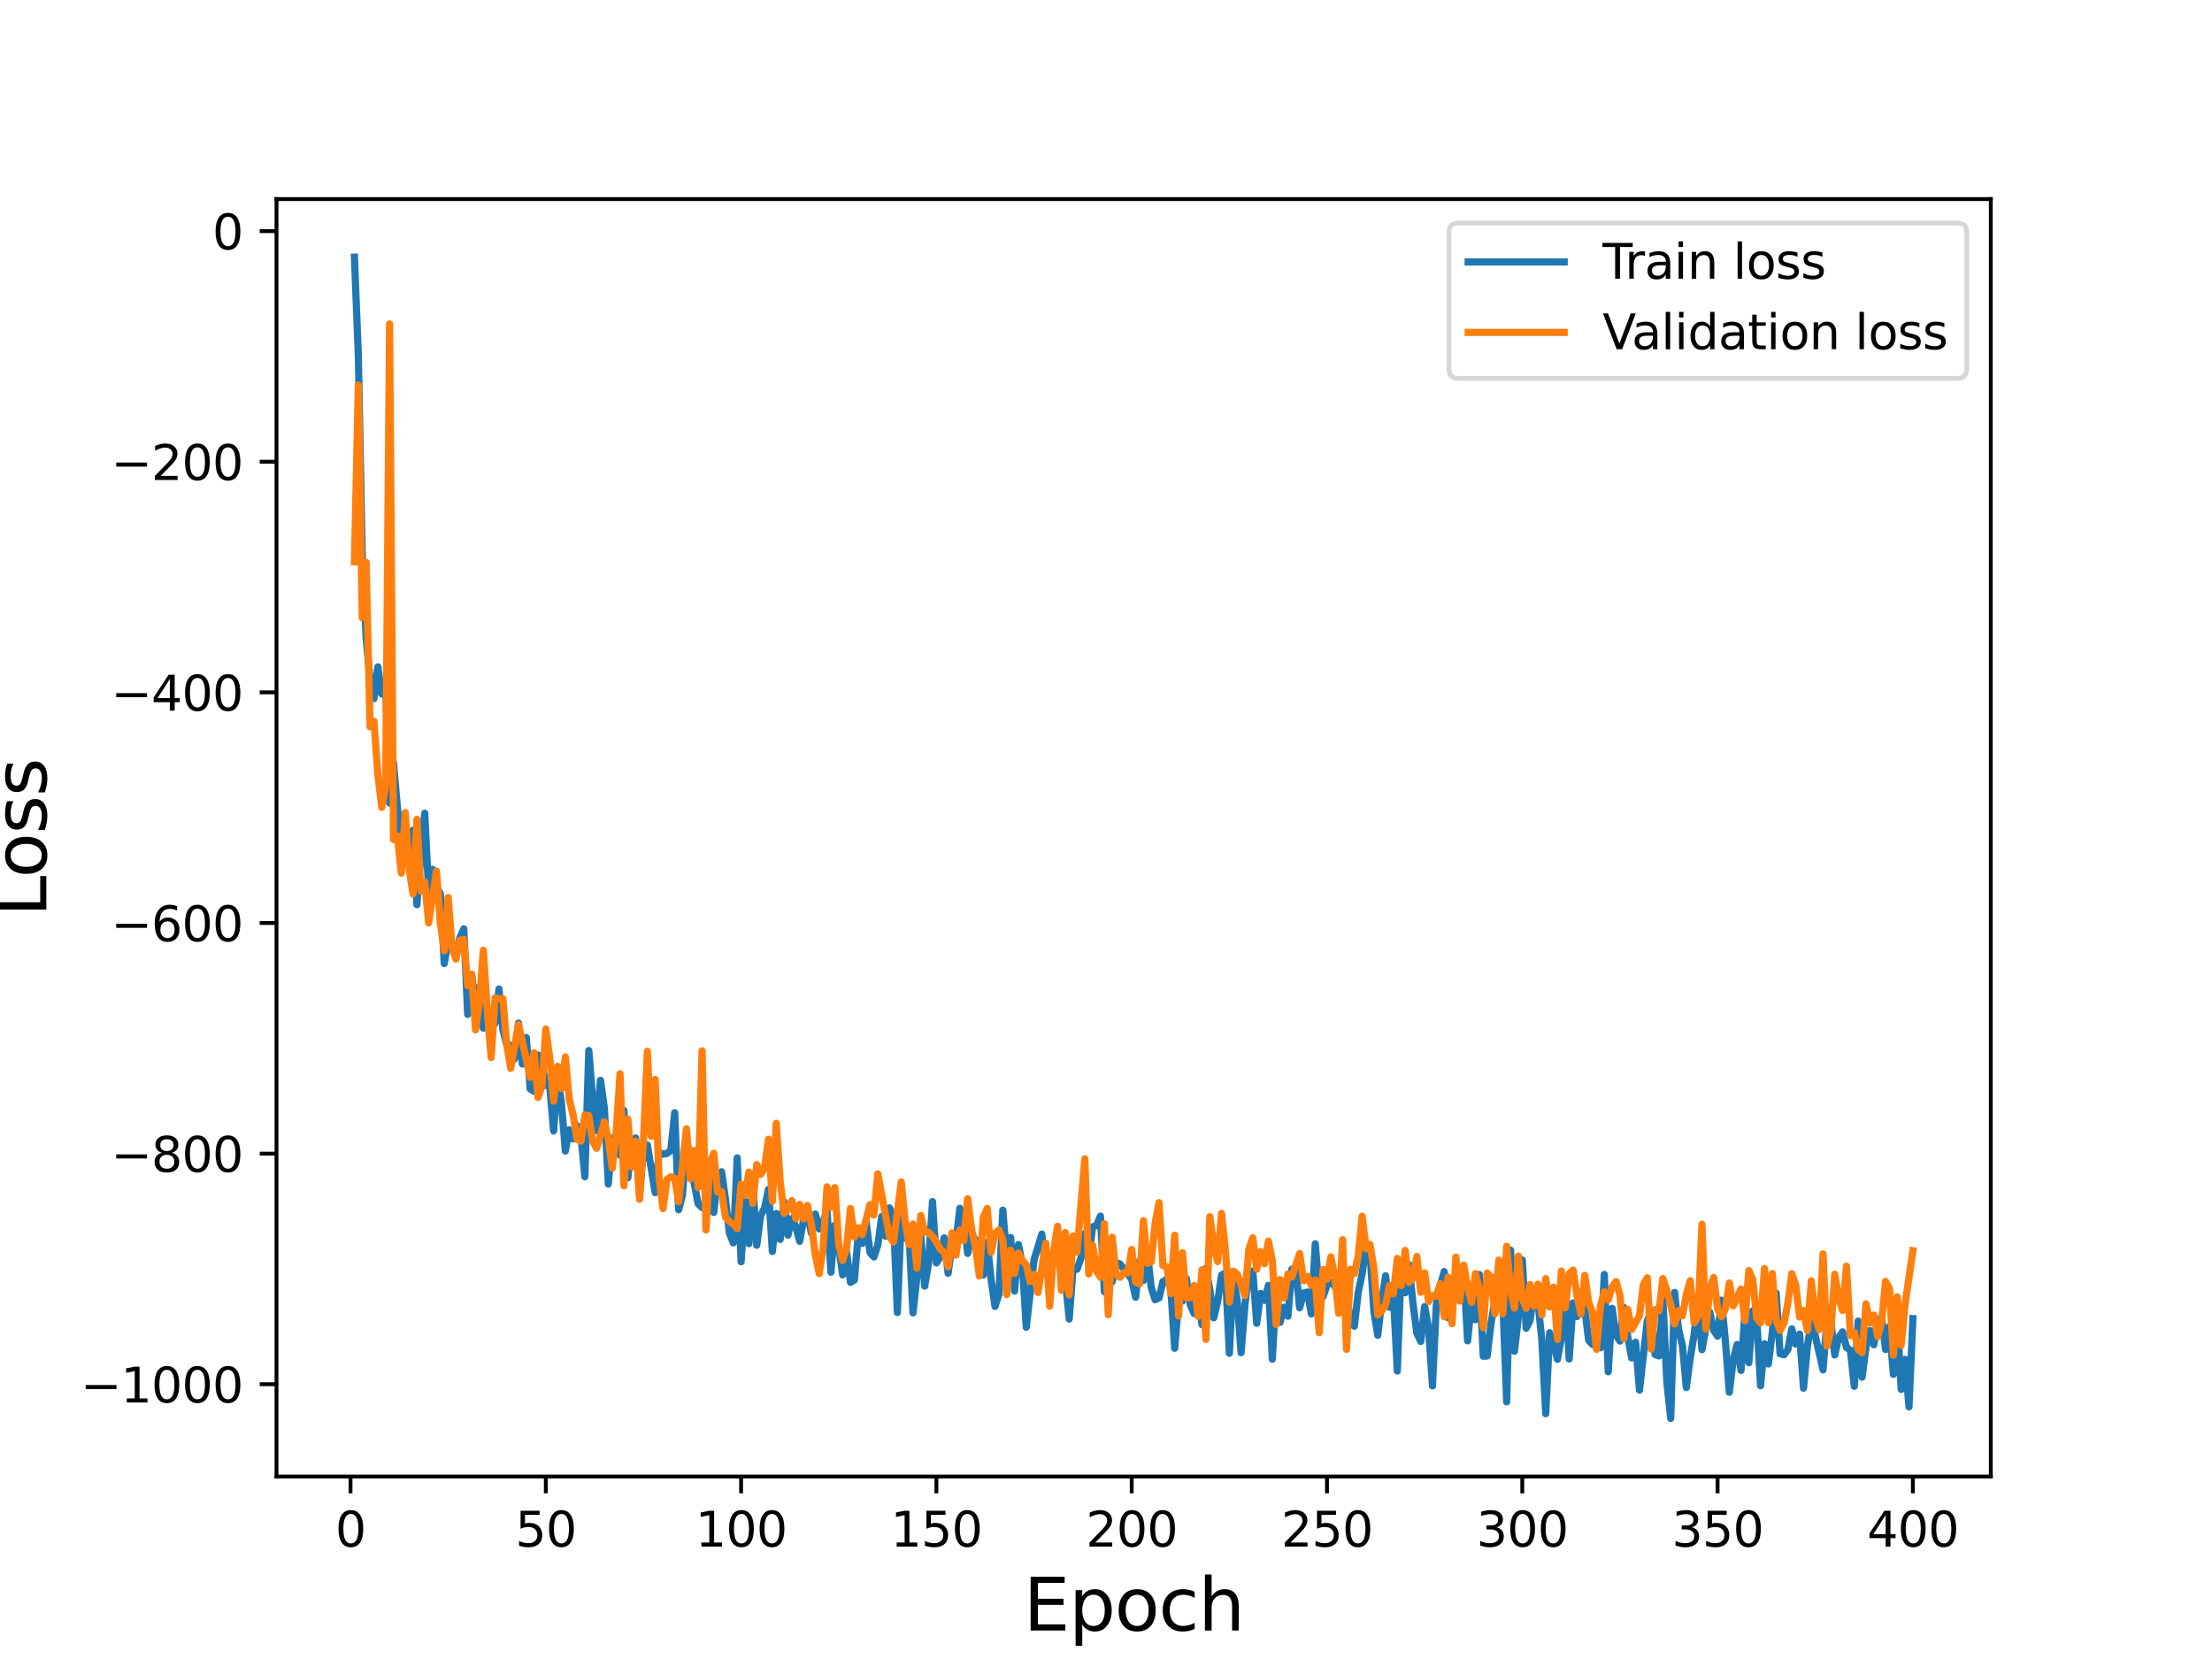 <?xml version="1.0" encoding="utf-8" standalone="no"?>
<!DOCTYPE svg PUBLIC "-//W3C//DTD SVG 1.1//EN"
  "http://www.w3.org/Graphics/SVG/1.1/DTD/svg11.dtd">
<svg height="345.6pt" version="1.1" viewBox="0 0 460.8 345.6" width="460.8pt" xmlns="http://www.w3.org/2000/svg" xmlns:xlink="http://www.w3.org/1999/xlink">
 <defs>
  <style type="text/css">*{stroke-linecap:butt;stroke-linejoin:round;}</style>
 </defs>
 <g id="figure_1">
  <g id="patch_1">
   <path d="M 0 345.6 
L 460.8 345.6 
L 460.8 0 
L 0 0 
z
" style="fill:#ffffff;"/>
  </g>
  <g id="axes_1">
   <g id="patch_2">
    <path d="M 57.6 307.584 
L 414.72 307.584 
L 414.72 41.472 
L 57.6 41.472 
z
" style="fill:#ffffff;"/>
   </g>
   <g id="matplotlib.axis_1">
    <g id="xtick_1">
     <g id="line2d_1">
      <defs>
       <path d="M 0 0 
L 0 3.5 
" id="m99b0a27c3e" style="stroke:#000000;stroke-width:0.8;"/>
      </defs>
      <g>
       <use style="stroke:#000000;stroke-width:0.8;" x="73.019" xlink:href="#m99b0a27c3e" y="307.584"/>
      </g>
     </g>
     <g id="text_1">
      <!-- 0 -->
      <g transform="translate(69.838 322.182)scale(0.1 -0.1)">
       <defs>
        <path d="M 2034 4250 
Q 1547 4250 1301 3770 
Q 1056 3291 1056 2328 
Q 1056 1369 1301 889 
Q 1547 409 2034 409 
Q 2525 409 2770 889 
Q 3016 1369 3016 2328 
Q 3016 3291 2770 3770 
Q 2525 4250 2034 4250 
z
M 2034 4750 
Q 2819 4750 3233 4129 
Q 3647 3509 3647 2328 
Q 3647 1150 3233 529 
Q 2819 -91 2034 -91 
Q 1250 -91 836 529 
Q 422 1150 422 2328 
Q 422 3509 836 4129 
Q 1250 4750 2034 4750 
z
" id="DejaVuSans-30" transform="scale(0.016)"/>
       </defs>
       <use xlink:href="#DejaVuSans-30"/>
      </g>
     </g>
    </g>
    <g id="xtick_2">
     <g id="line2d_2">
      <g>
       <use style="stroke:#000000;stroke-width:0.8;" x="113.703" xlink:href="#m99b0a27c3e" y="307.584"/>
      </g>
     </g>
     <g id="text_2">
      <!-- 50 -->
      <g transform="translate(107.34 322.182)scale(0.1 -0.1)">
       <defs>
        <path d="M 691 4666 
L 3169 4666 
L 3169 4134 
L 1269 4134 
L 1269 2991 
Q 1406 3038 1543 3061 
Q 1681 3084 1819 3084 
Q 2600 3084 3056 2656 
Q 3513 2228 3513 1497 
Q 3513 744 3044 326 
Q 2575 -91 1722 -91 
Q 1428 -91 1123 -41 
Q 819 9 494 109 
L 494 744 
Q 775 591 1075 516 
Q 1375 441 1709 441 
Q 2250 441 2565 725 
Q 2881 1009 2881 1497 
Q 2881 1984 2565 2268 
Q 2250 2553 1709 2553 
Q 1456 2553 1204 2497 
Q 953 2441 691 2322 
L 691 4666 
z
" id="DejaVuSans-35" transform="scale(0.016)"/>
       </defs>
       <use xlink:href="#DejaVuSans-35"/>
       <use x="63.623" xlink:href="#DejaVuSans-30"/>
      </g>
     </g>
    </g>
    <g id="xtick_3">
     <g id="line2d_3">
      <g>
       <use style="stroke:#000000;stroke-width:0.8;" x="154.386" xlink:href="#m99b0a27c3e" y="307.584"/>
      </g>
     </g>
     <g id="text_3">
      <!-- 100 -->
      <g transform="translate(144.842 322.182)scale(0.1 -0.1)">
       <defs>
        <path d="M 794 531 
L 1825 531 
L 1825 4091 
L 703 3866 
L 703 4441 
L 1819 4666 
L 2450 4666 
L 2450 531 
L 3481 531 
L 3481 0 
L 794 0 
L 794 531 
z
" id="DejaVuSans-31" transform="scale(0.016)"/>
       </defs>
       <use xlink:href="#DejaVuSans-31"/>
       <use x="63.623" xlink:href="#DejaVuSans-30"/>
       <use x="127.246" xlink:href="#DejaVuSans-30"/>
      </g>
     </g>
    </g>
    <g id="xtick_4">
     <g id="line2d_4">
      <g>
       <use style="stroke:#000000;stroke-width:0.8;" x="195.07" xlink:href="#m99b0a27c3e" y="307.584"/>
      </g>
     </g>
     <g id="text_4">
      <!-- 150 -->
      <g transform="translate(185.526 322.182)scale(0.1 -0.1)">
       <use xlink:href="#DejaVuSans-31"/>
       <use x="63.623" xlink:href="#DejaVuSans-35"/>
       <use x="127.246" xlink:href="#DejaVuSans-30"/>
      </g>
     </g>
    </g>
    <g id="xtick_5">
     <g id="line2d_5">
      <g>
       <use style="stroke:#000000;stroke-width:0.8;" x="235.753" xlink:href="#m99b0a27c3e" y="307.584"/>
      </g>
     </g>
     <g id="text_5">
      <!-- 200 -->
      <g transform="translate(226.209 322.182)scale(0.1 -0.1)">
       <defs>
        <path d="M 1228 531 
L 3431 531 
L 3431 0 
L 469 0 
L 469 531 
Q 828 903 1448 1529 
Q 2069 2156 2228 2338 
Q 2531 2678 2651 2914 
Q 2772 3150 2772 3378 
Q 2772 3750 2511 3984 
Q 2250 4219 1831 4219 
Q 1534 4219 1204 4116 
Q 875 4013 500 3803 
L 500 4441 
Q 881 4594 1212 4672 
Q 1544 4750 1819 4750 
Q 2544 4750 2975 4387 
Q 3406 4025 3406 3419 
Q 3406 3131 3298 2873 
Q 3191 2616 2906 2266 
Q 2828 2175 2409 1742 
Q 1991 1309 1228 531 
z
" id="DejaVuSans-32" transform="scale(0.016)"/>
       </defs>
       <use xlink:href="#DejaVuSans-32"/>
       <use x="63.623" xlink:href="#DejaVuSans-30"/>
       <use x="127.246" xlink:href="#DejaVuSans-30"/>
      </g>
     </g>
    </g>
    <g id="xtick_6">
     <g id="line2d_6">
      <g>
       <use style="stroke:#000000;stroke-width:0.8;" x="276.437" xlink:href="#m99b0a27c3e" y="307.584"/>
      </g>
     </g>
     <g id="text_6">
      <!-- 250 -->
      <g transform="translate(266.893 322.182)scale(0.1 -0.1)">
       <use xlink:href="#DejaVuSans-32"/>
       <use x="63.623" xlink:href="#DejaVuSans-35"/>
       <use x="127.246" xlink:href="#DejaVuSans-30"/>
      </g>
     </g>
    </g>
    <g id="xtick_7">
     <g id="line2d_7">
      <g>
       <use style="stroke:#000000;stroke-width:0.8;" x="317.12" xlink:href="#m99b0a27c3e" y="307.584"/>
      </g>
     </g>
     <g id="text_7">
      <!-- 300 -->
      <g transform="translate(307.576 322.182)scale(0.1 -0.1)">
       <defs>
        <path d="M 2597 2516 
Q 3050 2419 3304 2112 
Q 3559 1806 3559 1356 
Q 3559 666 3084 287 
Q 2609 -91 1734 -91 
Q 1441 -91 1130 -33 
Q 819 25 488 141 
L 488 750 
Q 750 597 1062 519 
Q 1375 441 1716 441 
Q 2309 441 2620 675 
Q 2931 909 2931 1356 
Q 2931 1769 2642 2001 
Q 2353 2234 1838 2234 
L 1294 2234 
L 1294 2753 
L 1863 2753 
Q 2328 2753 2575 2939 
Q 2822 3125 2822 3475 
Q 2822 3834 2567 4026 
Q 2313 4219 1838 4219 
Q 1578 4219 1281 4162 
Q 984 4106 628 3988 
L 628 4550 
Q 988 4650 1302 4700 
Q 1616 4750 1894 4750 
Q 2613 4750 3031 4423 
Q 3450 4097 3450 3541 
Q 3450 3153 3228 2886 
Q 3006 2619 2597 2516 
z
" id="DejaVuSans-33" transform="scale(0.016)"/>
       </defs>
       <use xlink:href="#DejaVuSans-33"/>
       <use x="63.623" xlink:href="#DejaVuSans-30"/>
       <use x="127.246" xlink:href="#DejaVuSans-30"/>
      </g>
     </g>
    </g>
    <g id="xtick_8">
     <g id="line2d_8">
      <g>
       <use style="stroke:#000000;stroke-width:0.8;" x="357.804" xlink:href="#m99b0a27c3e" y="307.584"/>
      </g>
     </g>
     <g id="text_8">
      <!-- 350 -->
      <g transform="translate(348.26 322.182)scale(0.1 -0.1)">
       <use xlink:href="#DejaVuSans-33"/>
       <use x="63.623" xlink:href="#DejaVuSans-35"/>
       <use x="127.246" xlink:href="#DejaVuSans-30"/>
      </g>
     </g>
    </g>
    <g id="xtick_9">
     <g id="line2d_9">
      <g>
       <use style="stroke:#000000;stroke-width:0.8;" x="398.487" xlink:href="#m99b0a27c3e" y="307.584"/>
      </g>
     </g>
     <g id="text_9">
      <!-- 400 -->
      <g transform="translate(388.944 322.182)scale(0.1 -0.1)">
       <defs>
        <path d="M 2419 4116 
L 825 1625 
L 2419 1625 
L 2419 4116 
z
M 2253 4666 
L 3047 4666 
L 3047 1625 
L 3713 1625 
L 3713 1100 
L 3047 1100 
L 3047 0 
L 2419 0 
L 2419 1100 
L 313 1100 
L 313 1709 
L 2253 4666 
z
" id="DejaVuSans-34" transform="scale(0.016)"/>
       </defs>
       <use xlink:href="#DejaVuSans-34"/>
       <use x="63.623" xlink:href="#DejaVuSans-30"/>
       <use x="127.246" xlink:href="#DejaVuSans-30"/>
      </g>
     </g>
    </g>
    <g id="text_10">
     <!-- Epoch -->
     <g transform="translate(213.194 339.66)scale(0.15 -0.15)">
      <defs>
       <path d="M 628 4666 
L 3578 4666 
L 3578 4134 
L 1259 4134 
L 1259 2753 
L 3481 2753 
L 3481 2222 
L 1259 2222 
L 1259 531 
L 3634 531 
L 3634 0 
L 628 0 
L 628 4666 
z
" id="DejaVuSans-45" transform="scale(0.016)"/>
       <path d="M 1159 525 
L 1159 -1331 
L 581 -1331 
L 581 3500 
L 1159 3500 
L 1159 2969 
Q 1341 3281 1617 3432 
Q 1894 3584 2278 3584 
Q 2916 3584 3314 3078 
Q 3713 2572 3713 1747 
Q 3713 922 3314 415 
Q 2916 -91 2278 -91 
Q 1894 -91 1617 61 
Q 1341 213 1159 525 
z
M 3116 1747 
Q 3116 2381 2855 2742 
Q 2594 3103 2138 3103 
Q 1681 3103 1420 2742 
Q 1159 2381 1159 1747 
Q 1159 1113 1420 752 
Q 1681 391 2138 391 
Q 2594 391 2855 752 
Q 3116 1113 3116 1747 
z
" id="DejaVuSans-70" transform="scale(0.016)"/>
       <path d="M 1959 3097 
Q 1497 3097 1228 2736 
Q 959 2375 959 1747 
Q 959 1119 1226 758 
Q 1494 397 1959 397 
Q 2419 397 2687 759 
Q 2956 1122 2956 1747 
Q 2956 2369 2687 2733 
Q 2419 3097 1959 3097 
z
M 1959 3584 
Q 2709 3584 3137 3096 
Q 3566 2609 3566 1747 
Q 3566 888 3137 398 
Q 2709 -91 1959 -91 
Q 1206 -91 779 398 
Q 353 888 353 1747 
Q 353 2609 779 3096 
Q 1206 3584 1959 3584 
z
" id="DejaVuSans-6f" transform="scale(0.016)"/>
       <path d="M 3122 3366 
L 3122 2828 
Q 2878 2963 2633 3030 
Q 2388 3097 2138 3097 
Q 1578 3097 1268 2742 
Q 959 2388 959 1747 
Q 959 1106 1268 751 
Q 1578 397 2138 397 
Q 2388 397 2633 464 
Q 2878 531 3122 666 
L 3122 134 
Q 2881 22 2623 -34 
Q 2366 -91 2075 -91 
Q 1284 -91 818 406 
Q 353 903 353 1747 
Q 353 2603 823 3093 
Q 1294 3584 2113 3584 
Q 2378 3584 2631 3529 
Q 2884 3475 3122 3366 
z
" id="DejaVuSans-63" transform="scale(0.016)"/>
       <path d="M 3513 2113 
L 3513 0 
L 2938 0 
L 2938 2094 
Q 2938 2591 2744 2837 
Q 2550 3084 2163 3084 
Q 1697 3084 1428 2787 
Q 1159 2491 1159 1978 
L 1159 0 
L 581 0 
L 581 4863 
L 1159 4863 
L 1159 2956 
Q 1366 3272 1645 3428 
Q 1925 3584 2291 3584 
Q 2894 3584 3203 3211 
Q 3513 2838 3513 2113 
z
" id="DejaVuSans-68" transform="scale(0.016)"/>
      </defs>
      <use xlink:href="#DejaVuSans-45"/>
      <use x="63.184" xlink:href="#DejaVuSans-70"/>
      <use x="126.66" xlink:href="#DejaVuSans-6f"/>
      <use x="187.842" xlink:href="#DejaVuSans-63"/>
      <use x="242.822" xlink:href="#DejaVuSans-68"/>
     </g>
    </g>
   </g>
   <g id="matplotlib.axis_2">
    <g id="ytick_1">
     <g id="line2d_10">
      <defs>
       <path d="M 0 0 
L -3.5 0 
" id="m0085a92a21" style="stroke:#000000;stroke-width:0.8;"/>
      </defs>
      <g>
       <use style="stroke:#000000;stroke-width:0.8;" x="57.6" xlink:href="#m0085a92a21" y="288.361"/>
      </g>
     </g>
     <g id="text_11">
      <!-- −1000 -->
      <g transform="translate(16.77 292.161)scale(0.1 -0.1)">
       <defs>
        <path d="M 678 2272 
L 4684 2272 
L 4684 1741 
L 678 1741 
L 678 2272 
z
" id="DejaVuSans-2212" transform="scale(0.016)"/>
       </defs>
       <use xlink:href="#DejaVuSans-2212"/>
       <use x="83.789" xlink:href="#DejaVuSans-31"/>
       <use x="147.412" xlink:href="#DejaVuSans-30"/>
       <use x="211.035" xlink:href="#DejaVuSans-30"/>
       <use x="274.658" xlink:href="#DejaVuSans-30"/>
      </g>
     </g>
    </g>
    <g id="ytick_2">
     <g id="line2d_11">
      <g>
       <use style="stroke:#000000;stroke-width:0.8;" x="57.6" xlink:href="#m0085a92a21" y="240.318"/>
      </g>
     </g>
     <g id="text_12">
      <!-- −800 -->
      <g transform="translate(23.133 244.118)scale(0.1 -0.1)">
       <defs>
        <path d="M 2034 2216 
Q 1584 2216 1326 1975 
Q 1069 1734 1069 1313 
Q 1069 891 1326 650 
Q 1584 409 2034 409 
Q 2484 409 2743 651 
Q 3003 894 3003 1313 
Q 3003 1734 2745 1975 
Q 2488 2216 2034 2216 
z
M 1403 2484 
Q 997 2584 770 2862 
Q 544 3141 544 3541 
Q 544 4100 942 4425 
Q 1341 4750 2034 4750 
Q 2731 4750 3128 4425 
Q 3525 4100 3525 3541 
Q 3525 3141 3298 2862 
Q 3072 2584 2669 2484 
Q 3125 2378 3379 2068 
Q 3634 1759 3634 1313 
Q 3634 634 3220 271 
Q 2806 -91 2034 -91 
Q 1263 -91 848 271 
Q 434 634 434 1313 
Q 434 1759 690 2068 
Q 947 2378 1403 2484 
z
M 1172 3481 
Q 1172 3119 1398 2916 
Q 1625 2713 2034 2713 
Q 2441 2713 2670 2916 
Q 2900 3119 2900 3481 
Q 2900 3844 2670 4047 
Q 2441 4250 2034 4250 
Q 1625 4250 1398 4047 
Q 1172 3844 1172 3481 
z
" id="DejaVuSans-38" transform="scale(0.016)"/>
       </defs>
       <use xlink:href="#DejaVuSans-2212"/>
       <use x="83.789" xlink:href="#DejaVuSans-38"/>
       <use x="147.412" xlink:href="#DejaVuSans-30"/>
       <use x="211.035" xlink:href="#DejaVuSans-30"/>
      </g>
     </g>
    </g>
    <g id="ytick_3">
     <g id="line2d_12">
      <g>
       <use style="stroke:#000000;stroke-width:0.8;" x="57.6" xlink:href="#m0085a92a21" y="192.275"/>
      </g>
     </g>
     <g id="text_13">
      <!-- −600 -->
      <g transform="translate(23.133 196.074)scale(0.1 -0.1)">
       <defs>
        <path d="M 2113 2584 
Q 1688 2584 1439 2293 
Q 1191 2003 1191 1497 
Q 1191 994 1439 701 
Q 1688 409 2113 409 
Q 2538 409 2786 701 
Q 3034 994 3034 1497 
Q 3034 2003 2786 2293 
Q 2538 2584 2113 2584 
z
M 3366 4563 
L 3366 3988 
Q 3128 4100 2886 4159 
Q 2644 4219 2406 4219 
Q 1781 4219 1451 3797 
Q 1122 3375 1075 2522 
Q 1259 2794 1537 2939 
Q 1816 3084 2150 3084 
Q 2853 3084 3261 2657 
Q 3669 2231 3669 1497 
Q 3669 778 3244 343 
Q 2819 -91 2113 -91 
Q 1303 -91 875 529 
Q 447 1150 447 2328 
Q 447 3434 972 4092 
Q 1497 4750 2381 4750 
Q 2619 4750 2861 4703 
Q 3103 4656 3366 4563 
z
" id="DejaVuSans-36" transform="scale(0.016)"/>
       </defs>
       <use xlink:href="#DejaVuSans-2212"/>
       <use x="83.789" xlink:href="#DejaVuSans-36"/>
       <use x="147.412" xlink:href="#DejaVuSans-30"/>
       <use x="211.035" xlink:href="#DejaVuSans-30"/>
      </g>
     </g>
    </g>
    <g id="ytick_4">
     <g id="line2d_13">
      <g>
       <use style="stroke:#000000;stroke-width:0.8;" x="57.6" xlink:href="#m0085a92a21" y="144.232"/>
      </g>
     </g>
     <g id="text_14">
      <!-- −400 -->
      <g transform="translate(23.133 148.031)scale(0.1 -0.1)">
       <use xlink:href="#DejaVuSans-2212"/>
       <use x="83.789" xlink:href="#DejaVuSans-34"/>
       <use x="147.412" xlink:href="#DejaVuSans-30"/>
       <use x="211.035" xlink:href="#DejaVuSans-30"/>
      </g>
     </g>
    </g>
    <g id="ytick_5">
     <g id="line2d_14">
      <g>
       <use style="stroke:#000000;stroke-width:0.8;" x="57.6" xlink:href="#m0085a92a21" y="96.189"/>
      </g>
     </g>
     <g id="text_15">
      <!-- −200 -->
      <g transform="translate(23.133 99.988)scale(0.1 -0.1)">
       <use xlink:href="#DejaVuSans-2212"/>
       <use x="83.789" xlink:href="#DejaVuSans-32"/>
       <use x="147.412" xlink:href="#DejaVuSans-30"/>
       <use x="211.035" xlink:href="#DejaVuSans-30"/>
      </g>
     </g>
    </g>
    <g id="ytick_6">
     <g id="line2d_15">
      <g>
       <use style="stroke:#000000;stroke-width:0.8;" x="57.6" xlink:href="#m0085a92a21" y="48.146"/>
      </g>
     </g>
     <g id="text_16">
      <!-- 0 -->
      <g transform="translate(44.237 51.945)scale(0.1 -0.1)">
       <use xlink:href="#DejaVuSans-30"/>
      </g>
     </g>
    </g>
    <g id="text_17">
     <!-- Loss -->
     <g transform="translate(9.651 190.979)rotate(-90)scale(0.15 -0.15)">
      <defs>
       <path d="M 628 4666 
L 1259 4666 
L 1259 531 
L 3531 531 
L 3531 0 
L 628 0 
L 628 4666 
z
" id="DejaVuSans-4c" transform="scale(0.016)"/>
       <path d="M 2834 3397 
L 2834 2853 
Q 2591 2978 2328 3040 
Q 2066 3103 1784 3103 
Q 1356 3103 1142 2972 
Q 928 2841 928 2578 
Q 928 2378 1081 2264 
Q 1234 2150 1697 2047 
L 1894 2003 
Q 2506 1872 2764 1633 
Q 3022 1394 3022 966 
Q 3022 478 2636 193 
Q 2250 -91 1575 -91 
Q 1294 -91 989 -36 
Q 684 19 347 128 
L 347 722 
Q 666 556 975 473 
Q 1284 391 1588 391 
Q 1994 391 2212 530 
Q 2431 669 2431 922 
Q 2431 1156 2273 1281 
Q 2116 1406 1581 1522 
L 1381 1569 
Q 847 1681 609 1914 
Q 372 2147 372 2553 
Q 372 3047 722 3315 
Q 1072 3584 1716 3584 
Q 2034 3584 2315 3537 
Q 2597 3491 2834 3397 
z
" id="DejaVuSans-73" transform="scale(0.016)"/>
      </defs>
      <use xlink:href="#DejaVuSans-4c"/>
      <use x="53.963" xlink:href="#DejaVuSans-6f"/>
      <use x="115.145" xlink:href="#DejaVuSans-73"/>
      <use x="167.244" xlink:href="#DejaVuSans-73"/>
     </g>
    </g>
   </g>
   <g id="line2d_16">
    <path clip-path="url(#pe73d01f4f8)" d="M 73.833 53.568 
L 74.646 73.953 
L 75.46 115.494 
L 76.274 132.961 
L 77.087 141.52 
L 77.901 145.537 
L 78.715 138.912 
L 79.528 144.58 
L 80.342 143.283 
L 81.156 167.287 
L 81.969 158.861 
L 82.783 168.193 
L 83.597 175.306 
L 84.41 173.629 
L 85.224 174.284 
L 86.038 172.945 
L 86.851 188.458 
L 87.665 178.132 
L 88.479 169.417 
L 89.292 185.79 
L 90.106 181.105 
L 90.92 184.753 
L 91.733 186.186 
L 92.547 200.725 
L 93.361 196.037 
L 94.174 196.659 
L 94.988 199.166 
L 95.802 195.301 
L 96.616 193.493 
L 97.429 211.314 
L 98.243 202.959 
L 99.057 210.159 
L 99.87 205.589 
L 100.684 214.177 
L 101.498 213.92 
L 102.311 214.399 
L 103.125 213.127 
L 103.939 206.024 
L 104.752 214.488 
L 105.566 217.645 
L 106.38 217.758 
L 107.193 220.606 
L 108.007 213.117 
L 108.821 221.655 
L 109.634 216.142 
L 110.448 226.843 
L 111.262 227.353 
L 112.075 219.785 
L 112.889 221.525 
L 113.703 226.1 
L 114.516 226.276 
L 115.33 235.61 
L 116.144 224.142 
L 116.957 229.836 
L 117.771 239.778 
L 118.585 235.358 
L 119.398 237.265 
L 120.212 234.522 
L 121.026 236.655 
L 121.839 245.146 
L 122.653 218.835 
L 123.467 228.842 
L 124.28 235.537 
L 125.094 225.049 
L 125.908 230.917 
L 126.721 246.661 
L 127.535 237.401 
L 128.349 236.439 
L 129.162 240.662 
L 129.976 231.333 
L 130.79 245.387 
L 131.603 238.272 
L 132.417 237.054 
L 133.231 248.927 
L 134.044 239.565 
L 134.858 238.544 
L 136.485 248.452 
L 137.299 240.027 
L 138.113 240.429 
L 138.926 240.289 
L 139.74 239.677 
L 140.554 231.799 
L 141.367 252.011 
L 142.181 248.933 
L 142.995 236.994 
L 144.622 246.556 
L 145.436 250.765 
L 146.249 251.559 
L 147.063 251.047 
L 147.877 242.532 
L 148.69 252.574 
L 149.504 244.939 
L 150.318 244.1 
L 151.131 249.836 
L 151.945 256.932 
L 152.759 258.911 
L 153.572 241.216 
L 154.386 262.849 
L 155.2 250.154 
L 156.013 259.083 
L 156.827 246.74 
L 157.641 259.408 
L 158.454 253.232 
L 159.268 251.691 
L 160.082 247.775 
L 160.895 260.694 
L 161.709 252.779 
L 162.523 258.202 
L 163.336 250.357 
L 164.15 257.306 
L 164.964 253.803 
L 165.777 255.544 
L 166.591 258.586 
L 167.405 254.009 
L 168.219 252.973 
L 169.032 256.899 
L 169.846 252.905 
L 170.66 256.009 
L 171.473 254.464 
L 172.287 252.201 
L 173.101 265.024 
L 173.914 255.215 
L 174.728 259.839 
L 175.542 265.584 
L 176.355 260.803 
L 177.169 267.14 
L 177.983 266.635 
L 178.796 257.066 
L 179.61 259.035 
L 180.424 254.39 
L 181.237 260.936 
L 182.051 261.848 
L 182.865 259.376 
L 183.678 253.412 
L 184.492 257.54 
L 185.306 251.629 
L 186.119 253.519 
L 186.933 273.425 
L 187.747 253.601 
L 188.56 257.937 
L 189.374 257.376 
L 190.188 273.495 
L 191.001 266.123 
L 191.815 257.376 
L 192.629 267.927 
L 193.442 263.188 
L 194.256 250.318 
L 195.07 263.102 
L 195.883 261.802 
L 196.697 257.871 
L 197.511 265.249 
L 198.324 259.311 
L 199.138 258.631 
L 199.952 251.708 
L 200.765 253.725 
L 201.579 261.106 
L 202.393 256.995 
L 203.206 258.298 
L 204.02 258.87 
L 204.834 265.606 
L 205.647 258.805 
L 206.461 266.519 
L 207.275 272.155 
L 208.088 269.66 
L 208.902 252.099 
L 209.716 261.963 
L 210.529 257.794 
L 211.343 268.949 
L 212.157 259.26 
L 212.97 263.313 
L 213.784 276.491 
L 215.411 262.427 
L 217.039 257.085 
L 217.852 265.293 
L 218.666 263.648 
L 219.48 261.095 
L 220.293 257.062 
L 221.107 262.585 
L 221.921 266.655 
L 222.734 274.784 
L 223.548 264.061 
L 224.362 264.417 
L 225.175 262.107 
L 225.989 256.986 
L 226.803 261.974 
L 227.616 255.578 
L 228.43 255.295 
L 229.244 253.336 
L 230.057 269.112 
L 230.871 267.667 
L 231.685 267.001 
L 232.498 263.078 
L 233.312 263.289 
L 235.753 266.492 
L 236.567 270.233 
L 237.381 262.744 
L 238.194 266.757 
L 239.008 260.976 
L 239.822 268.209 
L 240.635 270.759 
L 241.449 270.374 
L 242.263 266.993 
L 243.076 266.453 
L 243.89 268.166 
L 244.704 280.867 
L 245.517 271.328 
L 246.331 271.017 
L 247.145 266.348 
L 247.958 271.852 
L 248.772 273.655 
L 249.586 270.381 
L 250.399 275.948 
L 251.213 264.252 
L 252.027 268.683 
L 252.84 274.527 
L 253.654 271.148 
L 254.468 265.636 
L 255.281 265.167 
L 256.095 281.917 
L 256.909 266.305 
L 257.722 270.683 
L 258.536 281.8 
L 259.35 271.779 
L 260.163 265.087 
L 260.977 264.793 
L 261.791 275.672 
L 262.604 269.453 
L 263.418 270.891 
L 264.232 267.769 
L 265.045 283.15 
L 265.859 268.723 
L 266.673 275.463 
L 267.486 272.332 
L 268.3 274.191 
L 269.114 264.416 
L 269.927 264.236 
L 270.741 272.441 
L 271.555 269.334 
L 272.368 269.158 
L 273.182 273.712 
L 273.996 259.102 
L 274.809 268.973 
L 275.623 270.112 
L 276.437 267.688 
L 277.25 267.114 
L 278.064 267.98 
L 278.878 266.511 
L 279.691 272.201 
L 280.505 269.396 
L 281.319 275.526 
L 282.132 276.286 
L 282.946 269.217 
L 283.76 265.341 
L 284.573 259.519 
L 285.387 260.886 
L 286.201 273.159 
L 287.014 278.161 
L 287.828 271.117 
L 288.642 265.775 
L 289.455 272.324 
L 290.269 269.951 
L 291.083 285.614 
L 291.896 263.638 
L 292.71 269.312 
L 293.524 263.428 
L 294.337 271.454 
L 295.151 277.724 
L 295.965 279.446 
L 296.778 272.183 
L 297.592 276.626 
L 298.406 288.71 
L 299.219 271.764 
L 300.033 267.854 
L 300.847 264.89 
L 301.66 274.5 
L 302.474 267.952 
L 303.288 270.538 
L 304.101 265.332 
L 304.915 264.74 
L 305.729 279.325 
L 306.543 271.37 
L 307.356 274.922 
L 308.17 265.498 
L 308.984 282.533 
L 309.797 282.477 
L 310.611 275.634 
L 311.425 271.073 
L 312.238 263.185 
L 313.052 270.693 
L 313.866 292.029 
L 314.679 260.436 
L 315.493 281.489 
L 316.307 274.308 
L 317.12 262.47 
L 317.934 276.69 
L 318.748 275.051 
L 319.561 268.594 
L 320.375 271.286 
L 321.189 279.079 
L 322.002 294.507 
L 322.816 277.629 
L 323.63 279.934 
L 324.443 283.171 
L 325.257 278.727 
L 326.071 266.548 
L 326.884 283.098 
L 327.698 271.431 
L 328.512 274.265 
L 329.325 269.562 
L 330.139 272.727 
L 330.953 279.229 
L 331.766 280.088 
L 332.58 277.648 
L 333.394 280.773 
L 334.207 265.5 
L 335.021 285.767 
L 335.835 272.555 
L 336.648 278.108 
L 337.462 279.368 
L 338.276 272.366 
L 339.089 278.434 
L 339.903 282.881 
L 340.717 279.613 
L 341.53 289.578 
L 343.158 275.202 
L 343.971 272.889 
L 344.785 282.185 
L 345.599 282.463 
L 346.412 270.729 
L 347.226 287.877 
L 348.04 295.488 
L 348.853 269.224 
L 349.667 276.927 
L 350.481 280.288 
L 351.294 289.059 
L 352.108 282.919 
L 352.922 277.959 
L 353.735 271.056 
L 354.549 281.169 
L 355.363 276.759 
L 356.176 273.323 
L 356.99 277.129 
L 357.804 278.349 
L 358.617 270.855 
L 359.431 279.37 
L 360.245 290.039 
L 361.058 283.303 
L 361.872 280.086 
L 362.686 285.484 
L 363.499 273.217 
L 364.313 283.88 
L 365.127 273.073 
L 365.94 274.249 
L 366.754 288.681 
L 367.568 279.933 
L 368.381 284.143 
L 369.195 277.658 
L 370.009 269.39 
L 370.822 282.02 
L 371.636 282.222 
L 372.45 281.136 
L 373.263 276.837 
L 374.077 279.996 
L 374.891 277.915 
L 375.704 289.187 
L 376.518 280.42 
L 377.332 275.258 
L 378.146 278.237 
L 379.773 285.371 
L 380.587 274.888 
L 381.4 275.223 
L 382.214 282.267 
L 383.028 278.629 
L 383.841 277.447 
L 384.655 280.695 
L 385.469 281.285 
L 386.282 288.795 
L 387.096 275.206 
L 387.91 286.888 
L 388.723 280.592 
L 389.537 277.169 
L 390.351 280.141 
L 391.164 275.524 
L 391.978 274.36 
L 392.792 281.124 
L 393.605 276.37 
L 394.419 286.292 
L 395.233 274.442 
L 396.046 289.441 
L 396.86 283.185 
L 397.674 293.082 
L 398.487 274.695 
L 398.487 274.695 
" style="fill:none;stroke:#1f77b4;stroke-linecap:square;stroke-width:1.5;"/>
   </g>
   <g id="line2d_17">
    <path clip-path="url(#pe73d01f4f8)" d="M 73.833 117.04 
L 74.646 80.213 
L 75.46 128.692 
L 76.274 117.154 
L 77.087 151.403 
L 77.901 150.262 
L 78.715 161.323 
L 79.528 168.187 
L 80.342 163.714 
L 81.156 67.485 
L 81.969 174.898 
L 82.783 174.146 
L 83.597 181.893 
L 84.41 169.277 
L 85.224 180.954 
L 86.038 186.202 
L 86.851 170.687 
L 87.665 185.631 
L 88.479 183.699 
L 89.292 192.242 
L 90.92 181.471 
L 91.733 192.344 
L 92.547 198.085 
L 93.361 186.959 
L 94.174 197.501 
L 94.988 199.788 
L 95.802 195.863 
L 96.616 195.66 
L 97.429 205.346 
L 98.243 202.962 
L 99.057 214.542 
L 99.87 208.789 
L 100.684 197.954 
L 101.498 210.356 
L 102.311 220.32 
L 103.125 207.89 
L 103.939 208.046 
L 104.752 208.051 
L 105.566 217.535 
L 106.38 222.567 
L 108.007 213.429 
L 109.634 220.667 
L 110.448 224.436 
L 111.262 219.299 
L 112.075 228.637 
L 112.889 226.32 
L 113.703 214.36 
L 114.516 220.392 
L 115.33 229.376 
L 116.144 222.127 
L 116.957 226.765 
L 117.771 220.185 
L 118.585 228.949 
L 119.398 232.296 
L 120.212 237.313 
L 121.026 237.72 
L 121.839 232.286 
L 122.653 232.444 
L 123.467 237.707 
L 124.28 239.217 
L 125.908 233.718 
L 126.721 237.271 
L 127.535 243.346 
L 128.349 236.077 
L 129.162 223.695 
L 129.976 247.019 
L 130.79 233.123 
L 131.603 243.102 
L 132.417 237.734 
L 133.231 249.842 
L 134.044 237.765 
L 134.858 218.999 
L 135.672 236.718 
L 136.485 224.887 
L 137.299 245.373 
L 138.113 251.776 
L 138.926 245.73 
L 139.74 245.136 
L 140.554 245.463 
L 141.367 250.373 
L 142.995 235.154 
L 143.808 245.564 
L 144.622 239.663 
L 145.436 247.384 
L 146.249 218.918 
L 147.063 256.222 
L 147.877 242.347 
L 148.69 240.254 
L 149.504 248.343 
L 150.318 248.255 
L 151.131 253.576 
L 151.945 254.468 
L 152.759 254.938 
L 153.572 255.949 
L 154.386 246.707 
L 155.2 249.014 
L 156.013 244.164 
L 156.827 250.683 
L 157.641 242.594 
L 158.454 244.635 
L 159.268 243.402 
L 160.082 237.318 
L 160.895 250.246 
L 161.709 234 
L 162.523 246.135 
L 163.336 252.736 
L 164.15 251.939 
L 164.964 250.115 
L 165.777 253.883 
L 166.591 250.899 
L 167.405 253.91 
L 168.219 251.122 
L 169.032 255.115 
L 169.846 261.432 
L 170.66 265.321 
L 171.473 259.877 
L 172.287 247.248 
L 173.101 251.44 
L 173.914 247.389 
L 174.728 259.353 
L 175.542 262.578 
L 176.355 260.016 
L 177.169 251.743 
L 177.983 257.707 
L 178.796 255.76 
L 179.61 257.218 
L 181.237 250.94 
L 182.051 253.082 
L 182.865 244.552 
L 185.306 257.656 
L 186.119 258.751 
L 187.747 246.201 
L 188.56 254.548 
L 189.374 259.286 
L 190.188 254.996 
L 191.001 264.189 
L 191.815 253.219 
L 192.629 256.628 
L 193.442 256.721 
L 194.256 257.552 
L 195.07 258.762 
L 195.883 260.239 
L 196.697 260.94 
L 197.511 263.898 
L 198.324 256.823 
L 199.138 261.44 
L 199.952 256.223 
L 200.765 258.441 
L 201.579 249.724 
L 202.393 256.062 
L 203.206 259.781 
L 204.02 265.8 
L 204.834 253.548 
L 205.647 251.741 
L 206.461 260.886 
L 207.275 256.961 
L 208.088 256.245 
L 208.902 258.246 
L 209.716 269.696 
L 210.529 260.431 
L 211.343 265.284 
L 212.157 261.034 
L 212.97 262.559 
L 213.784 263.479 
L 214.598 266.959 
L 215.411 265.469 
L 216.225 269.258 
L 217.852 258.972 
L 218.666 272.102 
L 219.48 260.802 
L 220.293 255.446 
L 221.107 268.783 
L 221.921 256.76 
L 222.734 269.75 
L 223.548 257.463 
L 224.362 260.851 
L 225.989 241.397 
L 226.803 265.39 
L 227.616 259.375 
L 228.43 264.773 
L 229.244 266.113 
L 230.057 254.92 
L 230.871 273.879 
L 231.685 257.735 
L 232.498 265.424 
L 233.312 266.09 
L 234.126 265.121 
L 234.939 265.19 
L 235.753 260.285 
L 236.567 267.11 
L 237.381 267.452 
L 238.194 254.276 
L 239.008 263.179 
L 239.822 262.864 
L 240.635 254.813 
L 241.449 250.528 
L 242.263 263.644 
L 243.076 263.901 
L 243.89 269.499 
L 244.704 257.311 
L 245.517 274.143 
L 246.331 260.969 
L 247.145 270.369 
L 247.958 270.311 
L 248.772 267.8 
L 249.586 274.202 
L 250.399 264.522 
L 251.213 279.031 
L 252.027 253.457 
L 252.84 259.446 
L 253.654 262.804 
L 254.468 252.77 
L 255.281 260.639 
L 256.095 271.289 
L 256.909 264.816 
L 257.722 265.394 
L 259.35 269.887 
L 260.163 260.213 
L 260.977 257.863 
L 261.791 264.388 
L 262.604 260.711 
L 263.418 263.241 
L 264.232 258.563 
L 265.045 262.635 
L 265.859 275.907 
L 266.673 266.567 
L 267.486 270.363 
L 268.3 265.389 
L 269.114 266.016 
L 270.741 261.133 
L 271.555 266.821 
L 272.368 265.871 
L 273.182 267.72 
L 273.996 266.667 
L 274.809 277.617 
L 275.623 264.46 
L 276.437 266.499 
L 277.25 261.822 
L 278.064 266.058 
L 278.878 273.588 
L 279.691 258.253 
L 280.505 281.088 
L 281.319 264.417 
L 282.132 265.334 
L 282.946 261.661 
L 283.76 253.352 
L 284.573 260.155 
L 285.387 259.233 
L 286.201 264.21 
L 287.014 273.908 
L 287.828 273.097 
L 288.642 271.827 
L 289.455 267.763 
L 290.269 269.552 
L 291.083 262.149 
L 291.896 267.817 
L 292.71 260.489 
L 293.524 267.158 
L 294.337 266.3 
L 295.151 261.744 
L 295.965 269.201 
L 296.778 265.157 
L 297.592 271.125 
L 298.406 269.903 
L 299.219 270.008 
L 300.033 267.397 
L 300.847 274.312 
L 301.66 266.056 
L 302.474 275.765 
L 303.288 261.871 
L 304.101 271.024 
L 304.915 263.547 
L 305.729 268.067 
L 306.543 271.342 
L 307.356 265.298 
L 308.17 268.511 
L 308.984 276.57 
L 309.797 265.191 
L 310.611 266.021 
L 311.425 273.684 
L 312.238 262.507 
L 313.052 273.662 
L 313.866 259.628 
L 314.679 268.909 
L 315.493 272.495 
L 316.307 261.669 
L 317.12 270.502 
L 317.934 272.526 
L 318.748 267.607 
L 319.561 272.12 
L 320.375 267.524 
L 321.189 273.933 
L 322.002 266.359 
L 322.816 272.272 
L 323.63 268.134 
L 324.443 279.014 
L 325.257 264.796 
L 326.071 272.445 
L 326.884 265.328 
L 327.698 264.579 
L 328.512 269.803 
L 329.325 273.747 
L 330.139 265.69 
L 330.953 271.331 
L 331.766 273.4 
L 332.58 281.089 
L 333.394 272.058 
L 334.207 269.091 
L 335.021 270.797 
L 335.835 268.069 
L 336.648 266.966 
L 337.462 269.816 
L 338.276 278.857 
L 339.089 272.758 
L 339.903 276.966 
L 341.53 274.068 
L 342.344 267.59 
L 343.158 266.189 
L 343.971 281.046 
L 344.785 272.812 
L 345.599 273.046 
L 346.412 266.356 
L 347.226 268.779 
L 348.04 271.864 
L 348.853 275.801 
L 349.667 273.026 
L 350.481 274.119 
L 351.294 269.648 
L 352.108 266.806 
L 352.922 275.577 
L 353.735 274.155 
L 354.549 255.027 
L 355.363 276.884 
L 356.176 268.627 
L 356.99 266.132 
L 357.804 272.663 
L 358.617 274.311 
L 359.431 272.663 
L 360.245 267.271 
L 361.058 272.012 
L 362.686 268.522 
L 363.499 275.132 
L 364.313 264.684 
L 365.127 266.54 
L 365.94 274.518 
L 366.754 275.591 
L 367.568 264.261 
L 368.381 275.546 
L 369.195 265.305 
L 370.009 274.981 
L 370.822 277.151 
L 371.636 275.656 
L 372.45 271.401 
L 373.263 265.331 
L 374.077 267.663 
L 374.891 274.36 
L 375.704 273.003 
L 376.518 277.201 
L 377.332 266.821 
L 378.146 274.464 
L 378.959 276.965 
L 379.773 261.213 
L 380.587 280.451 
L 381.4 277.258 
L 382.214 265.446 
L 383.028 270.369 
L 383.841 273.002 
L 384.655 263.772 
L 385.469 278.242 
L 386.282 277.548 
L 387.096 281.135 
L 387.91 281.774 
L 388.723 271.615 
L 389.537 275.595 
L 390.351 273.954 
L 391.164 278.448 
L 391.978 275.457 
L 392.792 266.925 
L 393.605 268.44 
L 394.419 282.309 
L 395.233 270.163 
L 396.046 280.252 
L 396.86 271.709 
L 398.487 260.532 
L 398.487 260.532 
" style="fill:none;stroke:#ff7f0e;stroke-linecap:square;stroke-width:1.5;"/>
   </g>
   <g id="patch_3">
    <path d="M 57.6 307.584 
L 57.6 41.472 
" style="fill:none;stroke:#000000;stroke-linecap:square;stroke-linejoin:miter;stroke-width:0.8;"/>
   </g>
   <g id="patch_4">
    <path d="M 414.72 307.584 
L 414.72 41.472 
" style="fill:none;stroke:#000000;stroke-linecap:square;stroke-linejoin:miter;stroke-width:0.8;"/>
   </g>
   <g id="patch_5">
    <path d="M 57.6 307.584 
L 414.72 307.584 
" style="fill:none;stroke:#000000;stroke-linecap:square;stroke-linejoin:miter;stroke-width:0.8;"/>
   </g>
   <g id="patch_6">
    <path d="M 57.6 41.472 
L 414.72 41.472 
" style="fill:none;stroke:#000000;stroke-linecap:square;stroke-linejoin:miter;stroke-width:0.8;"/>
   </g>
   <g id="legend_1">
    <g id="patch_7">
     <path d="M 303.845 78.828 
L 407.72 78.828 
Q 409.72 78.828 409.72 76.828 
L 409.72 48.472 
Q 409.72 46.472 407.72 46.472 
L 303.845 46.472 
Q 301.845 46.472 301.845 48.472 
L 301.845 76.828 
Q 301.845 78.828 303.845 78.828 
z
" style="fill:#ffffff;opacity:0.8;stroke:#cccccc;stroke-linejoin:miter;"/>
    </g>
    <g id="line2d_18">
     <path d="M 305.845 54.57 
L 325.845 54.57 
" style="fill:none;stroke:#1f77b4;stroke-linecap:square;stroke-width:1.5;"/>
    </g>
    <g id="line2d_19"/>
    <g id="text_18">
     <!-- Train loss -->
     <g transform="translate(333.845 58.07)scale(0.1 -0.1)">
      <defs>
       <path d="M -19 4666 
L 3928 4666 
L 3928 4134 
L 2272 4134 
L 2272 0 
L 1638 0 
L 1638 4134 
L -19 4134 
L -19 4666 
z
" id="DejaVuSans-54" transform="scale(0.016)"/>
       <path d="M 2631 2963 
Q 2534 3019 2420 3045 
Q 2306 3072 2169 3072 
Q 1681 3072 1420 2755 
Q 1159 2438 1159 1844 
L 1159 0 
L 581 0 
L 581 3500 
L 1159 3500 
L 1159 2956 
Q 1341 3275 1631 3429 
Q 1922 3584 2338 3584 
Q 2397 3584 2469 3576 
Q 2541 3569 2628 3553 
L 2631 2963 
z
" id="DejaVuSans-72" transform="scale(0.016)"/>
       <path d="M 2194 1759 
Q 1497 1759 1228 1600 
Q 959 1441 959 1056 
Q 959 750 1161 570 
Q 1363 391 1709 391 
Q 2188 391 2477 730 
Q 2766 1069 2766 1631 
L 2766 1759 
L 2194 1759 
z
M 3341 1997 
L 3341 0 
L 2766 0 
L 2766 531 
Q 2569 213 2275 61 
Q 1981 -91 1556 -91 
Q 1019 -91 701 211 
Q 384 513 384 1019 
Q 384 1609 779 1909 
Q 1175 2209 1959 2209 
L 2766 2209 
L 2766 2266 
Q 2766 2663 2505 2880 
Q 2244 3097 1772 3097 
Q 1472 3097 1187 3025 
Q 903 2953 641 2809 
L 641 3341 
Q 956 3463 1253 3523 
Q 1550 3584 1831 3584 
Q 2591 3584 2966 3190 
Q 3341 2797 3341 1997 
z
" id="DejaVuSans-61" transform="scale(0.016)"/>
       <path d="M 603 3500 
L 1178 3500 
L 1178 0 
L 603 0 
L 603 3500 
z
M 603 4863 
L 1178 4863 
L 1178 4134 
L 603 4134 
L 603 4863 
z
" id="DejaVuSans-69" transform="scale(0.016)"/>
       <path d="M 3513 2113 
L 3513 0 
L 2938 0 
L 2938 2094 
Q 2938 2591 2744 2837 
Q 2550 3084 2163 3084 
Q 1697 3084 1428 2787 
Q 1159 2491 1159 1978 
L 1159 0 
L 581 0 
L 581 3500 
L 1159 3500 
L 1159 2956 
Q 1366 3272 1645 3428 
Q 1925 3584 2291 3584 
Q 2894 3584 3203 3211 
Q 3513 2838 3513 2113 
z
" id="DejaVuSans-6e" transform="scale(0.016)"/>
       <path id="DejaVuSans-20" transform="scale(0.016)"/>
       <path d="M 603 4863 
L 1178 4863 
L 1178 0 
L 603 0 
L 603 4863 
z
" id="DejaVuSans-6c" transform="scale(0.016)"/>
      </defs>
      <use xlink:href="#DejaVuSans-54"/>
      <use x="46.334" xlink:href="#DejaVuSans-72"/>
      <use x="87.447" xlink:href="#DejaVuSans-61"/>
      <use x="148.727" xlink:href="#DejaVuSans-69"/>
      <use x="176.51" xlink:href="#DejaVuSans-6e"/>
      <use x="239.889" xlink:href="#DejaVuSans-20"/>
      <use x="271.676" xlink:href="#DejaVuSans-6c"/>
      <use x="299.459" xlink:href="#DejaVuSans-6f"/>
      <use x="360.641" xlink:href="#DejaVuSans-73"/>
      <use x="412.74" xlink:href="#DejaVuSans-73"/>
     </g>
    </g>
    <g id="line2d_20">
     <path d="M 305.845 69.249 
L 325.845 69.249 
" style="fill:none;stroke:#ff7f0e;stroke-linecap:square;stroke-width:1.5;"/>
    </g>
    <g id="line2d_21"/>
    <g id="text_19">
     <!-- Validation loss -->
     <g transform="translate(333.845 72.749)scale(0.1 -0.1)">
      <defs>
       <path d="M 1831 0 
L 50 4666 
L 709 4666 
L 2188 738 
L 3669 4666 
L 4325 4666 
L 2547 0 
L 1831 0 
z
" id="DejaVuSans-56" transform="scale(0.016)"/>
       <path d="M 2906 2969 
L 2906 4863 
L 3481 4863 
L 3481 0 
L 2906 0 
L 2906 525 
Q 2725 213 2448 61 
Q 2172 -91 1784 -91 
Q 1150 -91 751 415 
Q 353 922 353 1747 
Q 353 2572 751 3078 
Q 1150 3584 1784 3584 
Q 2172 3584 2448 3432 
Q 2725 3281 2906 2969 
z
M 947 1747 
Q 947 1113 1208 752 
Q 1469 391 1925 391 
Q 2381 391 2643 752 
Q 2906 1113 2906 1747 
Q 2906 2381 2643 2742 
Q 2381 3103 1925 3103 
Q 1469 3103 1208 2742 
Q 947 2381 947 1747 
z
" id="DejaVuSans-64" transform="scale(0.016)"/>
       <path d="M 1172 4494 
L 1172 3500 
L 2356 3500 
L 2356 3053 
L 1172 3053 
L 1172 1153 
Q 1172 725 1289 603 
Q 1406 481 1766 481 
L 2356 481 
L 2356 0 
L 1766 0 
Q 1100 0 847 248 
Q 594 497 594 1153 
L 594 3053 
L 172 3053 
L 172 3500 
L 594 3500 
L 594 4494 
L 1172 4494 
z
" id="DejaVuSans-74" transform="scale(0.016)"/>
      </defs>
      <use xlink:href="#DejaVuSans-56"/>
      <use x="60.658" xlink:href="#DejaVuSans-61"/>
      <use x="121.938" xlink:href="#DejaVuSans-6c"/>
      <use x="149.721" xlink:href="#DejaVuSans-69"/>
      <use x="177.504" xlink:href="#DejaVuSans-64"/>
      <use x="240.98" xlink:href="#DejaVuSans-61"/>
      <use x="302.26" xlink:href="#DejaVuSans-74"/>
      <use x="341.469" xlink:href="#DejaVuSans-69"/>
      <use x="369.252" xlink:href="#DejaVuSans-6f"/>
      <use x="430.434" xlink:href="#DejaVuSans-6e"/>
      <use x="493.812" xlink:href="#DejaVuSans-20"/>
      <use x="525.6" xlink:href="#DejaVuSans-6c"/>
      <use x="553.383" xlink:href="#DejaVuSans-6f"/>
      <use x="614.564" xlink:href="#DejaVuSans-73"/>
      <use x="666.664" xlink:href="#DejaVuSans-73"/>
     </g>
    </g>
   </g>
  </g>
 </g>
 <defs>
  <clipPath id="pe73d01f4f8">
   <rect height="266.112" width="357.12" x="57.6" y="41.472"/>
  </clipPath>
 </defs>
</svg>
